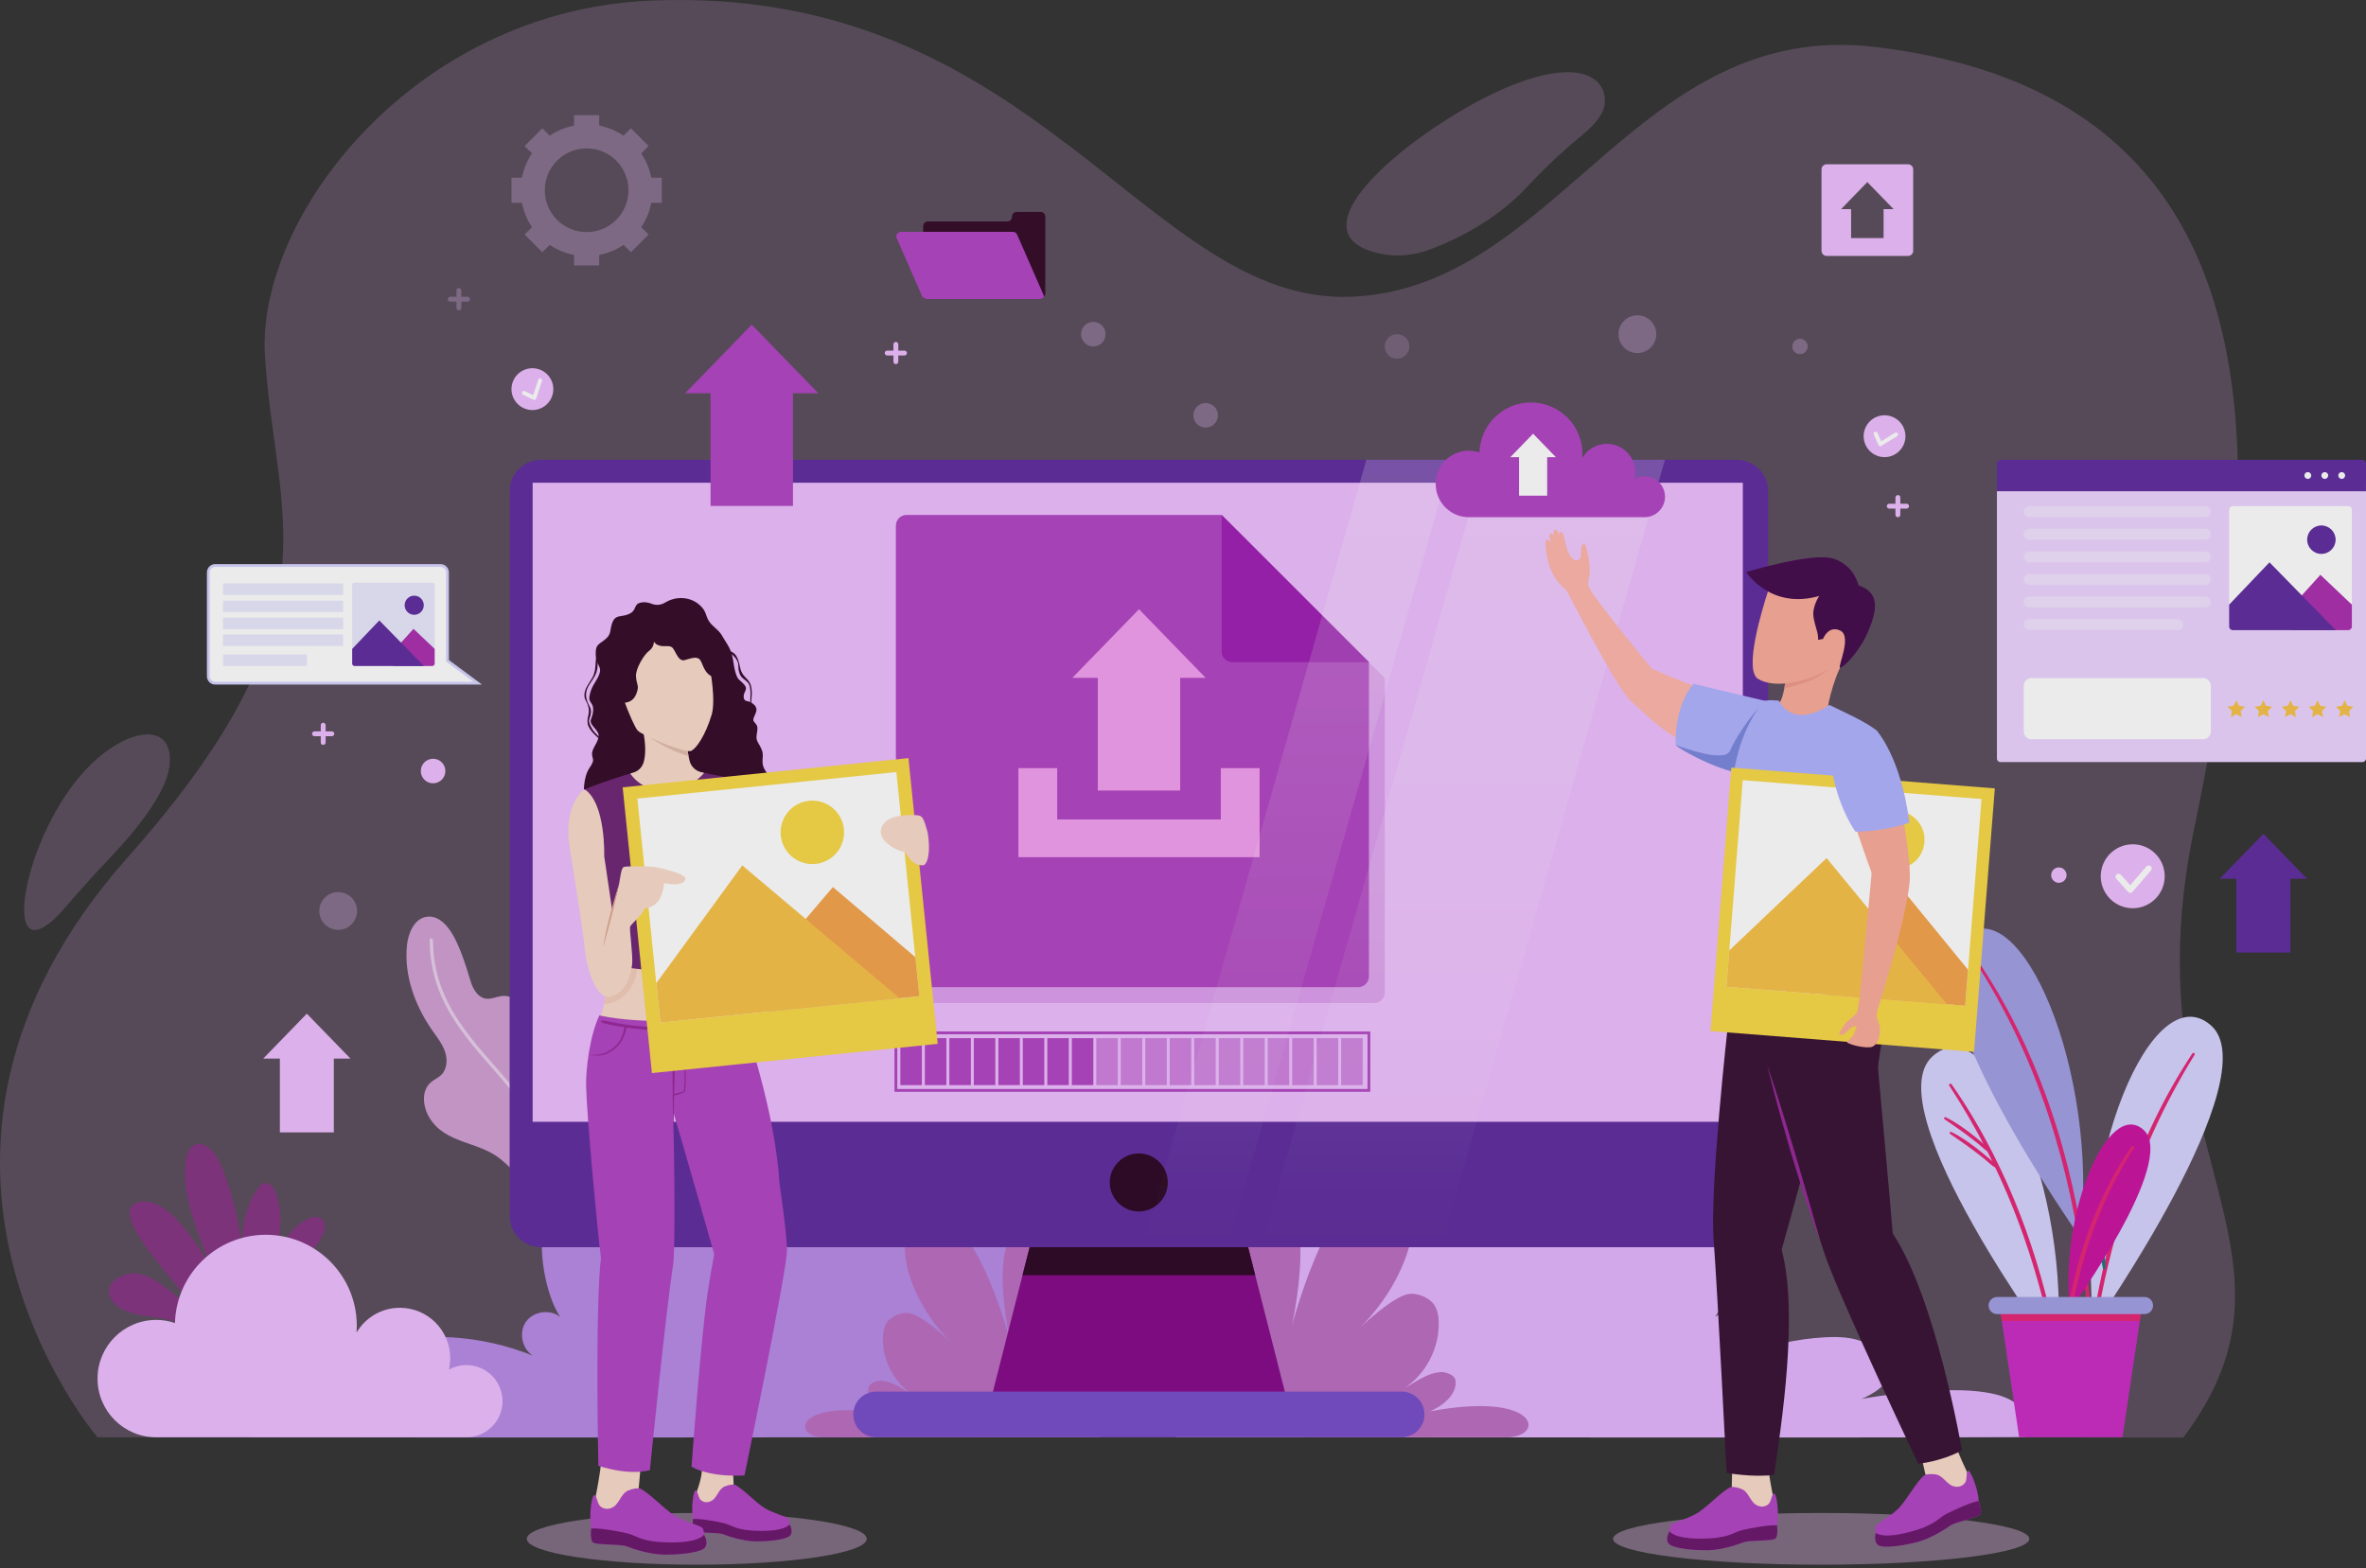 <svg width="445" height="295" viewBox="0 0 445 295" fill="none" xmlns="http://www.w3.org/2000/svg">
<rect x="0" y="0" width="445" height="295" fill="#333333" stroke="none"/>
<g opacity="0.9">
<g clip-path="url(#clip0_114_2257)">
<path opacity="0.2" d="M18.339 270.352C18.339 270.352 -26.477 218.122 24.009 161.288C64.702 115.476 51.709 97.76 49.831 66.861C48.242 40.714 77.899 2.048 122.277 0.12C195.013 -3.043 215.659 57.469 254.276 55.817C292.893 54.165 307.799 3.509 352.657 8.833C435.893 18.719 424.673 97.604 412.542 156.571C400.411 215.538 436.86 235.669 410.628 270.402" fill="#F5B5FF"/>
<path opacity="0.2" d="M259.522 47.704C262.707 48.403 266.019 48.036 269.069 46.885C273.588 45.183 281.115 41.639 287.046 35.326C296.141 25.638 298.704 25.377 301.077 21.621C303.442 17.864 301.07 9.363 284.264 16.085C268.681 22.313 240.705 43.588 259.522 47.704Z" fill="#F9B5FF"/>
<path opacity="0.2" d="M12.351 170.594C15.062 167.431 17.873 164.338 20.739 161.309C25.23 156.564 31.133 149.467 31.84 144.299C32.998 135.847 24.567 136.454 16.927 143.967C3.991 156.698 -0.825 185.959 12.351 170.594Z" fill="#F9B5FF"/>
<path d="M110.463 239.785C112.666 234.129 113.061 227.901 112.525 221.907C112.094 217.07 111.261 211.915 109.425 207.41C107.794 203.414 104.581 205.137 101.481 203.548C99.497 202.531 98.805 200.025 98.805 197.8C98.805 195.654 99.257 193.458 98.784 191.325C98.431 189.758 97.315 187.95 95.698 187.456C93.686 186.835 91.956 188.84 90.078 187.23C89.202 186.482 88.736 185.366 88.412 184.257C87.649 181.659 86.83 179.131 85.629 176.688C84.542 174.478 82.65 172.07 80.221 172.451C77.891 172.818 76.768 175.53 76.535 177.881C75.977 183.537 78.081 189.207 81.329 193.86C82.219 195.131 83.207 196.367 83.702 197.836C84.203 199.304 84.097 201.098 82.996 202.185C82.403 202.771 81.591 203.089 80.969 203.647C79.246 205.193 79.515 208.046 80.659 210.051C83.603 215.227 89.922 214.57 94.187 218.065C99.024 222.027 104.758 229.709 103.826 236.396" fill="#D09ED4"/>
<path opacity="0.5" d="M105.443 230.542C105.514 222.359 102.873 214.005 98.05 207.156C95.049 202.891 91.265 199.241 88.094 195.096C84.931 190.951 81.125 185.239 81.125 176.829" stroke="white" stroke-width="0.629" stroke-miterlimit="10" stroke-linecap="round" stroke-linejoin="round"/>
<path d="M206.846 270.345C159.431 270.324 91.737 270.494 47.612 270.324C46.13 270.317 41.392 268.764 49.441 263.574C56.262 259.175 77.82 263.129 77.82 263.129C77.82 263.129 72.799 261.117 72.827 258.518C72.849 255.92 74.819 253.639 77.184 252.566C79.549 251.485 82.24 251.408 84.831 251.556C90.106 251.86 95.331 253.025 100.231 255.002C98.155 253.724 97.52 250.589 98.939 248.604C100.358 246.62 103.529 246.204 105.414 247.75C102.102 243.266 96.983 223.397 112.715 214.634C132.437 203.654 147.413 212.692 150.605 219.294C152.229 212.812 159.664 207.898 164.564 206.683C175.742 203.908 183.022 204.727 193.458 209.606C197.151 211.329 202.094 217.218 204.544 220.466C208.385 225.557 208.985 232.336 209.197 238.712C209.359 243.499 209.381 248.287 209.261 253.074" fill="#B789E5"/>
<path d="M221.122 270.345C268.537 270.324 336.231 270.494 380.355 270.324C381.838 270.317 386.576 268.764 378.527 263.574C371.706 259.175 350.148 263.129 350.148 263.129C350.148 263.129 355.169 261.117 355.141 258.518C355.119 255.92 353.149 253.639 350.784 252.566C348.418 251.485 345.728 251.408 343.137 251.556C337.862 251.86 332.637 253.025 327.737 255.002C329.813 253.724 330.448 250.589 329.029 248.604C327.61 246.62 324.439 246.204 322.554 247.75C325.866 243.266 330.985 223.397 315.253 214.634C295.531 203.654 280.555 212.692 277.363 219.294C275.739 212.812 268.304 207.898 263.404 206.683C252.226 203.908 244.946 204.727 234.51 209.606C230.817 211.329 225.874 217.218 223.424 220.466C219.583 225.557 218.983 232.336 218.771 238.712C218.609 243.499 218.587 248.287 218.707 253.074" fill="#E3B5FF"/>
<path d="M187.846 270.353C187.846 270.353 161.43 270.353 155.019 270.353C148.615 270.353 149.652 262.755 167.475 266.137C163.104 264.139 163.075 261.463 163.45 260.75C163.789 260.093 165.038 259.669 165.773 259.733C168.039 259.93 169.762 261.314 171.746 262.423C168.152 260.086 165.921 255.8 166.069 251.514C166.112 250.335 166.366 249.071 167.227 248.273C168.202 247.376 169.791 246.776 171.09 247.037C173.498 247.517 177.911 251.528 179.676 253.237C170.701 244.975 167.277 231.969 173.024 228.996C182.698 223.997 190.013 252.312 190.013 252.312C190.013 252.312 185.198 231.037 193.276 230.917C201.346 230.79 194.787 255.63 194.787 255.63" fill="#BA6DC1"/>
<path d="M245.449 270.352C245.449 270.352 275.952 270.352 283.345 270.352C290.738 270.352 289.538 261.583 268.969 265.487C274.018 263.178 274.046 260.093 273.615 259.267C273.22 258.511 271.779 258.024 270.932 258.095C268.312 258.32 266.328 259.923 264.033 261.201C268.178 258.504 270.763 253.554 270.593 248.605C270.544 247.242 270.254 245.787 269.252 244.862C268.129 243.824 266.293 243.132 264.796 243.436C262.021 243.987 256.916 248.619 254.882 250.589C265.248 241.056 269.195 226.03 262.558 222.599C251.387 216.83 242.949 249.515 242.949 249.515C242.949 249.515 248.506 224.95 239.186 224.809C229.865 224.668 237.442 253.342 237.442 253.342" fill="#BA6DC1"/>
<path d="M386.873 254.768C386.873 254.768 352.698 208.603 363.423 198.746C374.142 188.882 389.818 223.615 386.873 254.768Z" fill="#D6D4FF"/>
<path d="M366.622 204.211C371.417 211.555 375.484 219.35 378.718 227.506C381.627 234.842 383.893 242.44 385.581 250.15C386.012 252.113 386.386 254.076 386.76 256.053C387.12 257.932 387.396 259.831 387.784 261.709C387.833 261.942 388.229 261.893 388.208 261.653C387.939 258.186 387.262 254.719 386.57 251.315C385.807 247.573 384.903 243.852 383.858 240.173C381.584 232.18 378.598 224.371 374.827 216.964C372.532 212.459 369.969 208.109 367.067 203.971C366.869 203.703 366.446 203.943 366.622 204.211Z" fill="#E62375"/>
<path d="M365.739 210.531C367.18 211.541 368.642 212.522 370.047 213.581C370.788 214.139 371.515 214.704 372.236 215.29C372.885 215.82 373.535 216.505 374.29 216.886C374.446 216.964 374.65 216.801 374.545 216.632C374.093 215.926 373.323 215.375 372.688 214.838C371.974 214.238 371.254 213.652 370.513 213.087C369.072 212 367.582 210.941 365.951 210.164C365.704 210.044 365.513 210.376 365.739 210.531Z" fill="#E62375"/>
<path d="M366.798 213.299C368.238 214.309 369.7 215.29 371.105 216.349C371.847 216.907 372.574 217.472 373.294 218.058C373.944 218.588 374.593 219.273 375.349 219.654C375.504 219.732 375.709 219.569 375.603 219.4C375.151 218.694 374.382 218.143 373.746 217.606C373.033 217.006 372.313 216.42 371.571 215.855C370.131 214.768 368.641 213.709 367.01 212.932C366.763 212.812 366.572 213.144 366.798 213.299Z" fill="#E62375"/>
<path d="M393.85 249.48C393.85 249.48 426.796 202.432 415.816 192.857C404.837 183.289 390.086 218.418 393.85 249.48Z" fill="#D6D4FF"/>
<path d="M412.329 198.167C407.118 206.04 403.029 214.641 399.901 223.538C397.105 231.481 395.086 239.679 393.723 247.983C393.384 250.038 393.08 252.1 392.84 254.168C392.614 256.153 392.374 258.144 392.311 260.135C392.304 260.375 392.699 260.439 392.734 260.191C393.278 256.612 393.645 253.01 394.217 249.438C394.846 245.519 395.615 241.621 396.547 237.766C398.616 229.158 401.441 220.727 405.112 212.671C407.351 207.763 409.921 203.004 412.759 198.415C412.922 198.146 412.505 197.899 412.329 198.167Z" fill="#E62375"/>
<path d="M394.805 226.948C394.713 229.031 394.84 231.135 394.974 233.211C395.038 234.157 395.122 235.097 395.207 236.043C395.285 236.883 395.278 237.865 395.574 238.669C395.631 238.818 395.899 238.867 395.927 238.669C396.061 237.85 395.899 236.947 395.843 236.12C395.772 235.153 395.716 234.186 395.652 233.218C395.511 231.128 395.447 229.031 395.228 226.955C395.207 226.68 394.819 226.673 394.805 226.948Z" fill="#0E7C74"/>
<path d="M391.27 232.802C391.27 232.802 358.112 185.902 369.049 176.285C379.98 166.654 394.892 201.719 391.27 232.802Z" fill="#A29EE5"/>
<path d="M372.127 181.821C375.34 186.94 378.2 192.279 380.643 197.807C382.952 203.025 384.915 208.399 386.546 213.871C388.036 218.877 389.257 223.961 390.225 229.095C391.086 233.67 391.75 238.274 392.216 242.906C392.604 246.783 392.865 250.666 393.07 254.55C393.091 254.98 393.127 255.404 393.155 255.828C393.176 256.103 393.579 256.11 393.586 255.828C393.677 252.022 393.409 248.181 393.077 244.389C392.675 239.806 392.082 235.245 391.298 230.712C390.408 225.578 389.264 220.494 387.845 215.488C386.306 210.079 384.449 204.755 382.224 199.587C379.838 194.037 377.077 188.628 373.829 183.53C373.412 182.873 372.982 182.217 372.551 181.56C372.381 181.306 371.958 181.546 372.127 181.821Z" fill="#E62375"/>
<path d="M389.282 246.479C389.282 246.479 409.688 218.432 403.164 212.536C396.639 206.633 387.354 227.682 389.282 246.479Z" fill="#CA12A1"/>
<path d="M400.92 215.65C396.846 221.504 393.838 228.07 391.698 234.856C389.891 240.597 388.719 246.528 388.055 252.509C387.772 255.093 387.497 257.755 387.61 260.36C387.624 260.643 388.005 260.629 388.041 260.36C388.316 258.08 388.422 255.778 388.669 253.497C388.959 250.757 389.368 248.032 389.884 245.327C391.112 238.944 392.976 232.674 395.575 226.715C397.206 222.965 399.162 219.35 401.351 215.897C401.52 215.629 401.096 215.396 400.92 215.65Z" fill="#E62375"/>
<path d="M402.957 245.13L402.802 246.196L402.463 248.477L399.201 270.352H379.762L376.499 248.477L376.16 246.196L375.998 245.13H402.957Z" fill="#CA2AC3"/>
<path d="M402.801 246.196L402.462 248.477H376.499L376.16 246.196H402.801Z" fill="#E62375"/>
<path d="M403.338 247.185H375.624C374.734 247.185 374.014 246.464 374.014 245.575C374.014 244.685 374.734 243.965 375.624 243.965H403.338C404.228 243.965 404.948 244.685 404.948 245.575C404.948 246.464 404.228 247.185 403.338 247.185Z" fill="#A29EE5"/>
<path d="M242.158 263.757H186.242L192.315 239.877L193.692 234.461L196.368 223.976H232.033L234.709 234.461L236.086 239.877L242.158 263.757Z" fill="#850888"/>
<path d="M236.086 239.877H192.314L193.691 234.461H234.709L236.086 239.877Z" fill="#2C0624"/>
<path d="M332.56 92.365V228.728C332.56 231.969 329.927 234.602 326.686 234.602H101.728C98.473 234.602 95.853 231.969 95.853 228.728V92.365C95.853 89.124 98.48 86.49 101.728 86.49H326.686C329.927 86.49 332.56 89.124 332.56 92.365Z" fill="#5F2C9F"/>
<path d="M263.617 270.352H164.783C162.411 270.352 160.49 268.432 160.49 266.059C160.49 263.687 162.411 261.766 164.783 261.766H263.617C265.989 261.766 267.91 263.687 267.91 266.059C267.91 268.432 265.989 270.352 263.617 270.352Z" fill="#774CC9"/>
<path d="M327.794 90.805H100.182V211.012H327.794V90.805Z" fill="#EEBEFF"/>
<path d="M214.189 227.88C211.188 227.88 208.73 225.423 208.73 222.422C208.73 219.421 211.188 216.964 214.189 216.964C217.19 216.964 219.647 219.421 219.647 222.422C219.64 225.423 217.19 227.88 214.189 227.88Z" fill="#2C0624"/>
<path opacity="0.5" d="M247.081 195.279H243.035V204.113H247.081V195.279Z" fill="#B144C3"/>
<path opacity="0.5" d="M251.692 195.279H247.646V204.113H251.692V195.279Z" fill="#B144C3"/>
<path opacity="0.5" d="M256.296 195.279H252.25V204.113H256.296V195.279Z" fill="#B144C3"/>
<path d="M173.386 195.279H169.34V204.113H173.386V195.279Z" fill="#B144C3"/>
<path d="M177.995 195.279H173.949V204.113H177.995V195.279Z" fill="#B144C3"/>
<path d="M182.601 195.279H178.555V204.113H182.601V195.279Z" fill="#B144C3"/>
<path d="M187.204 195.279H183.158V204.113H187.204V195.279Z" fill="#B144C3"/>
<path d="M191.815 195.279H187.77V204.113H191.815V195.279Z" fill="#B144C3"/>
<path d="M196.417 195.279H192.371V204.113H196.417V195.279Z" fill="#B144C3"/>
<path d="M201.024 195.279H196.979V204.113H201.024V195.279Z" fill="#B144C3"/>
<path d="M205.634 195.279H201.588V204.113H205.634V195.279Z" fill="#B144C3"/>
<path opacity="0.5" d="M210.235 195.279H206.189V204.113H210.235V195.279Z" fill="#B144C3"/>
<path opacity="0.5" d="M214.843 195.279H210.797V204.113H214.843V195.279Z" fill="#B144C3"/>
<path opacity="0.5" d="M219.452 195.279H215.406V204.113H219.452V195.279Z" fill="#B144C3"/>
<path opacity="0.5" d="M224.056 195.279H220.01V204.113H224.056V195.279Z" fill="#B144C3"/>
<path opacity="0.5" d="M228.659 195.279H224.613V204.113H228.659V195.279Z" fill="#B144C3"/>
<path opacity="0.5" d="M233.271 195.279H229.225V204.113H233.271V195.279Z" fill="#B144C3"/>
<path opacity="0.5" d="M237.874 195.279H233.828V204.113H237.874V195.279Z" fill="#B144C3"/>
<path opacity="0.5" d="M242.478 195.279H238.432V204.113H242.478V195.279Z" fill="#B144C3"/>
<path d="M257.467 194.284H168.498V205.108H257.467V194.284Z" stroke="#B144C3" stroke-width="0.53" stroke-miterlimit="10"/>
<path opacity="0.25" d="M173.499 99.85C172.39 99.85 171.486 100.753 171.486 101.862V186.665C171.486 187.774 172.39 188.677 173.499 188.677H258.443C259.551 188.677 260.455 187.774 260.455 186.665V127.543L232.762 99.85H173.499Z" fill="#B144C3"/>
<path d="M170.51 96.863C169.402 96.863 168.498 97.767 168.498 98.875V183.678C168.498 184.787 169.402 185.691 170.51 185.691H255.455C256.563 185.691 257.467 184.787 257.467 183.678V124.556L229.774 96.863H170.51Z" fill="#B144C3"/>
<path d="M231.784 124.556H257.465L229.771 96.863V122.544C229.771 123.659 230.668 124.556 231.784 124.556Z" fill="#9D1EB2"/>
<path d="M214.226 114.6L201.686 127.508H206.473V148.705H221.972V127.508H226.759L214.226 114.6Z" fill="#F49FF1"/>
<path d="M236.905 144.489V161.238H191.545V144.489H198.839V154.142H229.611V144.489H236.905Z" fill="#F49FF1"/>
<path opacity="0.2" d="M230.933 234.496H214.939L256.988 86.49H272.974L230.933 234.496Z" fill="url(#paint0_linear_114_2257)"/>
<path opacity="0.2" d="M271.094 234.496H237.18L279.221 86.49H313.142L271.094 234.496Z" fill="url(#paint1_linear_114_2257)"/>
<path d="M44.471 244.827C46.702 237.144 45.042 228.869 42.409 221.314C41.773 219.499 41.053 217.649 39.697 216.286C39.005 215.587 38.045 215.015 37.078 215.213C35.665 215.502 35.072 217.183 34.91 218.616C33.907 227.669 39.867 235.965 41.378 244.947" fill="#A31E9E" fill-opacity="0.57"/>
<path d="M50.819 240.971C51.257 238.691 51.864 236.424 52.944 234.369C54.024 232.315 55.613 230.479 57.668 229.398C58.579 228.918 59.793 228.629 60.563 229.314C61.41 230.062 61.135 231.453 60.633 232.463C57.894 238.02 50.896 240.512 48.234 246.112" fill="#A31E9E" fill-opacity="0.57"/>
<path d="M47.592 245.505C49.329 242.264 51.003 238.952 51.963 235.401C52.923 231.849 53.128 228.008 51.928 224.527C51.56 223.453 50.635 222.225 49.562 222.599C49.167 222.733 48.877 223.072 48.623 223.404C46.625 226.031 45.855 229.392 45.495 232.675C45.135 235.958 45.121 239.291 44.401 242.518C44.295 242.998 44.16 243.5 43.822 243.853C43.483 244.213 42.882 244.368 42.494 244.064C42.275 243.895 42.169 243.62 42.084 243.358C41.626 241.925 34.501 227.132 28.047 226.094C27.525 226.009 26.988 225.953 26.465 226.038C18.374 227.379 36.605 244.29 36.739 246.811C30.144 241.155 28.746 240.117 25.745 239.574C23.429 239.157 19.397 241.205 20.725 244.036C21.643 245.992 23.931 246.868 26.049 247.291C28.365 247.75 30.744 247.899 33.011 248.548C35.278 249.198 37.516 250.433 38.674 252.495" fill="#A31E9E" fill-opacity="0.57"/>
<path d="M29.38 248.28C30.616 248.28 31.795 248.491 32.904 248.866C33.172 239.651 40.72 232.265 49.998 232.265C59.446 232.265 67.107 239.926 67.107 249.374C67.107 249.805 67.086 250.235 67.058 250.659C68.71 247.877 71.732 245.999 75.206 245.999C80.438 245.999 84.682 250.243 84.682 255.475C84.682 256.216 84.59 256.936 84.428 257.628C85.402 257.085 86.532 256.774 87.725 256.774C91.475 256.774 94.518 259.817 94.518 263.567C94.518 267.316 91.475 270.359 87.725 270.359C83.976 270.359 34.16 270.359 29.38 270.359C23.287 270.359 18.344 265.417 18.344 259.323C18.344 253.229 23.279 248.28 29.38 248.28Z" fill="#EEBEFF"/>
<path opacity="0.5" d="M131.047 294.325C148.701 294.325 163.013 292.147 163.013 289.46C163.013 286.773 148.701 284.595 131.047 284.595C113.393 284.595 99.082 286.773 99.082 289.46C99.082 292.147 113.393 294.325 131.047 294.325Z" fill="#CAA5CE"/>
<path d="M132.02 276.531C131.971 278.162 131.053 280.57 131.053 280.57L131.66 283.917L133.574 284.447L137.98 279.271C137.98 279.271 137.902 276.672 137.817 276.743L132.02 276.531Z" fill="#F9DACA"/>
<path d="M148.612 288.839C148.549 288.909 148.464 288.973 148.358 289.043C147.299 289.679 144.242 289.975 142.067 289.933C139.666 289.891 137.075 289.001 136.03 288.598C134.985 288.189 131.009 288.443 130.564 287.921C130.12 287.398 130.338 285.732 130.338 285.732C129.943 283.698 130.409 280.535 130.769 280.372C131.136 280.217 131.334 281.537 131.638 281.961C131.927 282.399 132.845 282.914 133.897 282.265C134.942 281.622 135.147 280.026 136.39 279.574C137.625 279.116 138.19 279.285 138.19 279.285C139.652 279.942 142.123 282.632 143.747 283.627C145.371 284.623 147.673 285.216 148.125 285.534C148.577 285.859 148.506 286.734 148.506 286.734C148.506 286.734 149.297 288.055 148.612 288.839Z" fill="#B144C3"/>
<path d="M148.611 288.838C148.547 288.909 148.463 288.973 148.357 289.043C147.298 289.679 144.24 289.975 142.065 289.933C139.665 289.89 137.073 289.001 136.028 288.598C134.983 288.189 131.008 288.443 130.563 287.92C130.118 287.398 130.337 285.731 130.337 285.731C131.566 285.611 134.595 286.148 136.177 286.522C137.765 286.904 138.408 287.949 143.118 287.97C147.834 287.998 148.498 286.727 148.498 286.727C148.498 286.727 149.296 288.055 148.611 288.838Z" fill="#6A156C"/>
<path d="M113.055 274.83C112.999 276.736 112.031 281.481 112.031 281.481L112.737 285.386L114.976 286L120.123 279.956C120.123 279.956 120.519 276.016 120.42 276.094L113.055 274.83Z" fill="#F9DACA"/>
<path d="M132.551 291.141C132.473 291.225 132.374 291.296 132.247 291.381C131.011 292.122 127.446 292.468 124.897 292.426C122.093 292.376 119.064 291.338 117.85 290.865C116.635 290.392 111.982 290.682 111.466 290.074C110.951 289.467 111.198 287.518 111.198 287.518C110.739 285.139 111.283 281.446 111.699 281.262C112.123 281.079 112.356 282.625 112.716 283.112C113.055 283.621 114.128 284.221 115.35 283.472C116.565 282.724 116.812 280.86 118.259 280.33C119.7 279.793 120.363 279.991 120.363 279.991C122.072 280.761 124.96 283.903 126.852 285.061C128.745 286.219 131.442 286.911 131.965 287.285C132.487 287.659 132.409 288.683 132.409 288.683C132.409 288.683 133.349 290.223 132.551 291.141Z" fill="#B144C3"/>
<path d="M132.55 291.141C132.473 291.225 132.374 291.296 132.247 291.381C131.011 292.122 127.445 292.468 124.896 292.426C122.093 292.376 119.064 291.338 117.849 290.865C116.635 290.392 111.982 290.682 111.466 290.074C110.951 289.467 111.198 287.518 111.198 287.518C112.631 287.377 116.169 288.006 118.019 288.443C119.869 288.888 120.624 290.11 126.125 290.138C131.632 290.173 132.409 288.683 132.409 288.683C132.409 288.683 133.348 290.223 132.55 291.141Z" fill="#6A156C"/>
<path d="M143.507 150.866C143.507 150.866 146.678 148.769 144.107 145.196C142.787 143.36 143.867 142.541 143.281 141.065C142.695 139.582 142.074 139.512 142.349 138.001C142.625 136.483 142.349 136.419 141.798 135.727C141.248 135.035 142.949 133.792 141.954 132.691C140.958 131.589 140.16 132.147 139.941 131.455C139.546 130.191 140.909 129.803 139.941 128.737C138.974 127.67 138.805 128.045 138.324 126.463C137.844 124.881 138.007 123.067 136.813 121.224C135.444 119.105 135.91 119.352 134.158 117.771C132.4 116.189 133.283 115.328 131.595 113.81C129.632 112.044 126.921 112.306 125.41 113.167C125.247 113.259 125.092 113.344 124.958 113.421C124.238 113.824 123.369 113.887 122.6 113.584C122.049 113.365 121.321 113.188 120.587 113.337C119.034 113.647 119.895 114.749 118.349 115.469C116.463 116.352 115.341 115.088 114.797 118.696C114.719 119.197 114.472 119.67 114.105 120.016C112.82 121.245 111.98 120.998 112.043 123.074C112.114 125.178 113.251 125.312 112.735 126.76C112.22 128.207 111.394 128.744 110.942 130.572C110.497 132.408 111.662 131.921 111.563 133.644C111.457 135.367 110.568 135.402 111.528 136.574C112.495 137.746 112.799 138.057 112.46 139.088C112.114 140.119 111.288 140.945 111.358 141.948C111.429 142.943 111.98 142.809 110.843 144.497C109.706 146.184 109.537 149.524 110.186 151.974" fill="#340928"/>
<path d="M112.23 193.246C112.23 193.246 142.063 199.446 139.79 192.42C137.516 185.394 138.321 180.007 138.321 180.007L114.441 179.195C114.469 179.569 114.483 179.936 114.497 180.31C114.603 183.664 114.137 186.672 113.593 188.939C112.958 191.601 112.23 193.246 112.23 193.246Z" fill="#F9DACA"/>
<path d="M113.592 188.939C119.947 188.099 119.947 181.384 119.947 181.384L117.468 181.003L114.496 180.311C114.602 183.665 114.128 186.673 113.592 188.939Z" fill="#F4CCBA"/>
<path d="M120.173 145.027C120.173 145.027 115.131 146.404 109.941 148.472C109.941 148.472 113.246 158.012 111.085 164.374C111.085 164.374 114.517 176.71 113.881 181.038C113.881 181.038 122.969 184.413 138.814 181.101C138.814 181.101 139.195 166.881 141.201 163.449C141.201 163.449 138.433 153.909 141.201 147.138L129.522 144.787" fill="#6E2575"/>
<path d="M110.237 204.459C110.406 210.39 112.341 231.291 113.026 236.622C111.91 246.423 112.539 275.719 112.539 275.719C118.795 277.71 122.233 276.531 122.233 276.531C122.233 276.531 125.227 246.522 126.632 237.766C127.148 232.265 126.625 209.19 126.625 209.19C128.257 214.514 134.322 235.895 134.322 235.895C134.322 235.895 133.489 240.534 133.072 243.33C131.822 251.768 130.064 275.888 130.064 275.888C133.912 278.049 140.027 277.527 140.027 277.527C140.027 277.527 148.013 238.98 148.013 235.203C148.013 232.004 146.615 222.684 146.615 222.662C145.831 209.324 140.366 193.62 139.653 191.297C134.364 191.841 121.337 192.886 112.729 191.008C110.922 194.814 110.138 201.211 110.237 204.459Z" fill="#B144C3"/>
<path d="M139.405 192.117C139.052 192.173 138.699 192.138 138.346 192.187C138.007 192.23 137.675 192.293 137.336 192.343C136.623 192.449 135.902 192.554 135.189 192.646C133.982 192.802 132.774 192.936 131.567 193.042C129.463 193.218 127.352 193.296 125.24 193.282C122.254 193.261 119.26 193.028 116.315 192.512C115.743 192.413 115.164 192.3 114.599 192.173C114.119 192.074 113.653 191.926 113.166 191.968C113.018 191.982 112.947 192.173 113.088 192.258C113.477 192.498 113.9 192.576 114.338 192.667C114.832 192.773 115.334 192.879 115.828 192.971C117.099 193.211 118.377 193.388 119.662 193.522C123.397 193.91 127.182 193.818 130.924 193.465C132.231 193.338 133.537 193.19 134.836 193.013C135.585 192.907 136.333 192.795 137.082 192.667C137.47 192.604 137.858 192.533 138.247 192.463C138.649 192.385 139.016 192.223 139.412 192.138C139.419 192.131 139.412 192.117 139.405 192.117Z" fill="#99269B"/>
<path d="M128.594 194.327C128.573 196.191 128.714 198.055 128.749 199.919C128.785 201.713 128.778 203.513 128.643 205.3C128.629 205.448 128.855 205.441 128.869 205.3C129.011 203.506 128.996 201.713 128.954 199.919C128.912 198.055 128.883 196.177 128.693 194.327C128.686 194.263 128.594 194.256 128.594 194.327Z" fill="#99269B"/>
<path d="M128.737 205.229C128.377 205.377 127.996 205.476 127.615 205.575C127.269 205.667 126.908 205.737 126.591 205.9C126.506 205.942 126.548 206.069 126.64 206.069C127.007 206.062 127.367 205.956 127.713 205.85C128.095 205.73 128.455 205.575 128.794 205.363C128.857 205.321 128.815 205.201 128.737 205.229Z" fill="#99269B"/>
<path d="M127.188 193.536C127.188 193.536 127.025 198.549 126.856 203.57C126.785 206.076 126.729 208.59 126.708 210.468C126.686 212.354 126.708 213.604 126.708 213.604C126.708 213.604 126.637 212.347 126.595 210.468C126.545 208.583 126.517 206.076 126.496 203.563C126.482 198.542 126.475 193.522 126.475 193.522L127.188 193.536Z" fill="#99269B"/>
<path d="M141.367 198.274C140.534 198.238 139.651 198.217 138.86 197.942C138.083 197.673 137.349 197.158 136.749 196.6C136.219 196.113 135.831 195.541 135.534 194.884C135.372 194.517 135.252 194.136 135.153 193.748C135.075 193.444 135.083 193.013 134.878 192.766C134.821 192.703 134.701 192.717 134.666 192.794C134.518 193.098 134.687 193.55 134.779 193.853C134.899 194.249 135.047 194.637 135.217 195.011C135.541 195.746 135.986 196.374 136.601 196.904C137.222 197.448 137.949 197.921 138.74 198.168C139.602 198.436 140.491 198.422 141.374 198.302C141.388 198.295 141.381 198.274 141.367 198.274Z" fill="#99269B"/>
<path d="M111.074 198.486C111.935 198.606 112.811 198.62 113.651 198.373C114.463 198.133 115.212 197.645 115.847 197.095C116.44 196.572 116.885 195.965 117.21 195.245C117.379 194.87 117.535 194.482 117.655 194.094C117.754 193.776 117.937 193.303 117.782 192.985C117.747 192.914 117.619 192.893 117.57 192.957C117.365 193.204 117.372 193.635 117.295 193.938C117.203 194.305 117.09 194.68 116.935 195.026C116.638 195.704 116.25 196.29 115.699 196.791C115.113 197.335 114.4 197.836 113.637 198.111C112.825 198.401 111.928 198.422 111.074 198.464C111.06 198.457 111.053 198.486 111.074 198.486Z" fill="#99269B"/>
<path d="M141.192 147.138C141.192 147.138 144.087 147.667 144.85 155.371C145.393 160.886 142.823 182.083 142.823 182.083C142.823 182.083 139.639 180.042 138.707 176.639C137.775 173.235 138.756 167.495 138.347 165.016C137.93 162.538 137.648 157.821 137.789 155.131C137.93 152.448 138.339 148.769 141.192 147.138Z" fill="#F9DACA"/>
<path d="M118.549 145.507C118.549 145.507 120.674 149.03 125.49 148.755C130.143 148.501 132.431 145.373 132.431 145.373L131.944 145.267C130.821 145.027 129.938 144.158 129.684 143.043C129.621 142.753 129.557 142.478 129.5 142.216C129.112 140.338 128.985 139.208 128.985 139.208L127.114 138.771L120.921 137.309C121.543 140.268 121.394 142.16 121.07 143.332C120.808 144.299 120.06 145.062 119.093 145.337L118.549 145.507Z" fill="#F9DACA"/>
<path d="M122.277 138.742C122.277 138.742 125.723 141.199 129.508 142.216C129.119 140.338 128.992 139.208 128.992 139.208L127.121 138.77L125.568 138.608L122.277 138.742Z" fill="#E2BDAC"/>
<path d="M132.516 120.701C132.516 120.701 134.994 130.622 133.85 134.442C132.706 138.255 130.99 140.832 129.938 141.263C128.886 141.694 120.83 138.403 119.919 137.4C119.015 136.398 115.103 127.098 115.767 123.137C116.438 119.176 128.604 112.976 132.516 120.701Z" fill="#F9DACA"/>
<path d="M170.861 142.601L117.111 148.101L122.612 201.851L176.362 196.351L170.861 142.601Z" fill="#F8D846"/>
<path d="M168.587 145.228L119.873 150.213L124.187 192.366L172.9 187.381L168.587 145.228Z" fill="white"/>
<path d="M144.006 181.694L156.652 166.859L172.158 180.042L172.914 187.378L144.881 190.245L144.006 181.694Z" fill="#F4A34A"/>
<path d="M123.436 184.942L139.612 162.785L169.191 187.76L124.198 192.363L123.436 184.942Z" fill="#F7C148"/>
<path d="M154.646 162.237C157.777 161.211 159.484 157.841 158.458 154.709C157.432 151.578 154.061 149.871 150.93 150.897C147.798 151.924 146.092 155.294 147.118 158.425C148.144 161.557 151.514 163.264 154.646 162.237Z" fill="#F8D846"/>
<path d="M109.948 148.465C109.948 148.465 105.817 151.149 107.159 159.523C108.5 167.89 109.743 175.749 109.948 178.326C110.153 180.911 111.805 188.042 114.7 187.52C117.595 186.997 118.675 183.389 118.887 181.476C119.092 179.562 118.322 174.81 118.527 174.295C118.732 173.779 120.815 172.07 121.076 171.195C121.337 170.319 124.26 171.541 124.931 166.111C124.931 166.111 127.869 166.852 128.801 165.666C129.733 164.48 125.193 163.59 124.049 163.265C122.601 162.849 117.962 162.926 117.39 163.053C116.825 163.181 116.719 164.783 116.437 166.28C116.154 167.777 115.138 171.174 115.138 171.174L113.641 161.062C113.634 161.076 113.98 151.12 109.948 148.465Z" fill="#F9DACA"/>
<path d="M173.666 162.75C173.122 162.835 172.501 162.595 172.367 162.531C172.352 162.524 172.338 162.524 172.338 162.524C171.279 162.1 170.171 160.271 170.171 160.271C170.171 160.271 168.532 160.088 166.824 158.612C165.058 157.094 165.44 155.202 167.064 154.185C168.688 153.168 172.155 153.323 172.155 153.323C173.553 153.366 173.666 153.768 174.471 156.543C174.471 156.55 174.471 156.55 174.471 156.557C175.163 160.893 174.266 162.651 173.666 162.75Z" fill="#F9DACA"/>
<path d="M116.436 166.294C116.436 166.294 116.295 167.05 116.04 168.166C115.906 168.723 115.772 169.38 115.596 170.072C115.426 170.764 115.243 171.505 115.059 172.247C114.861 172.988 114.671 173.723 114.487 174.415C114.296 175.107 114.127 175.749 113.972 176.3C113.823 176.851 113.696 177.31 113.611 177.634C113.527 177.959 113.484 178.143 113.484 178.143C113.484 178.143 113.555 177.38 113.781 176.25C113.901 175.693 114.021 175.029 114.19 174.337C114.36 173.638 114.536 172.896 114.72 172.155C114.918 171.421 115.123 170.679 115.306 169.987C115.497 169.295 115.694 168.66 115.857 168.109C116.182 167.015 116.436 166.294 116.436 166.294Z" fill="#DDA692"/>
<path d="M121.668 117.524C121.668 117.524 122.431 120.736 123.666 121.308C124.909 121.873 125.926 121.153 126.554 121.93C127.183 122.706 127.592 124.514 128.835 124.154C130.078 123.794 131.158 123.37 131.73 124.203C132.295 125.037 132.507 127.36 135.091 127.515C137.146 127.635 134.053 122.403 134.053 122.403C134.053 122.403 132.245 119.522 131.984 119.31C131.723 119.098 130.035 117.079 129.936 117.022C129.838 116.973 127.585 116.415 127.183 116.465C126.773 116.514 124.083 116.465 124.083 116.465L121.668 117.524Z" fill="#340928"/>
<path d="M122.757 119.077C122.757 119.077 123.668 121.309 122.037 122.46C121.196 123.053 119.523 125.736 119.615 127.219C119.713 128.702 120.123 128.906 119.918 129.732C119.713 130.559 119.212 132.684 116.197 132.098C115.689 131.999 116.162 129.048 116.162 128.836C116.162 128.631 115.336 125.757 115.371 125.206C115.406 124.656 115.06 121.04 115.985 120.313C116.917 119.593 119.262 118.83 119.396 118.625C119.537 118.421 121.669 117.524 121.669 117.524" fill="#340928"/>
<path d="M112.52 122.304C111.686 123.978 112.4 125.722 111.397 127.494C110.783 128.574 109.822 129.634 109.921 130.968C109.971 131.611 110.331 131.957 110.535 132.536C111.136 134.244 110.324 134.71 110.528 136.066C110.733 137.436 112.378 138.629 113.303 139.54C113.388 139.625 113.508 139.498 113.43 139.413C112.809 138.658 111.842 137.916 111.355 137.076C110.288 135.254 111.009 135.445 111.136 134.061C111.227 133.101 110.776 132.818 110.465 131.964C109.54 129.408 111.489 128.461 112.167 126.484C112.633 125.136 112.251 123.688 112.52 122.304Z" fill="#340928"/>
<path d="M136.413 122.438C137.394 122.77 138.305 123.476 138.736 124.479C138.955 124.987 138.814 125.595 138.948 126.131C139.054 126.534 139.11 126.858 139.357 127.204C139.823 127.861 140.678 128.08 140.96 128.913C141.334 130.001 141.038 131.596 141.123 132.754C141.13 132.825 141.229 132.825 141.236 132.754C141.313 131.575 141.582 130.008 141.2 128.85C140.734 127.437 139.597 127.452 139.195 125.552C138.849 123.921 138.496 122.354 136.427 122.403C136.392 122.403 136.392 122.431 136.413 122.438Z" fill="#340928"/>
<path opacity="0.5" d="M342.529 294.325C364.149 294.325 381.675 292.147 381.675 289.46C381.675 286.773 364.149 284.595 342.529 284.595C320.909 284.595 303.383 286.773 303.383 289.46C303.383 292.147 320.909 294.325 342.529 294.325Z" fill="#CAA5CE"/>
<path d="M347.449 123.328L335.89 123.751C335.89 123.751 336.045 125.185 335.897 127.183C335.854 127.875 335.763 128.638 335.614 129.428C335.6 129.52 335.297 131.137 334.894 131.857C334.647 132.295 334.019 132.761 332.762 132.683C332.762 132.683 332.889 136.087 338.185 136.701C343.325 137.301 344.949 134.724 344.949 134.724C344.949 134.724 344.886 134.682 344.78 134.597C344.278 134.173 343.953 133.601 343.819 132.98C343.756 132.641 345.168 126.096 347.449 123.328Z" fill="#FBAB99"/>
<path d="M343.726 126.011C341.319 128.249 336.941 129.196 335.613 129.429C335.769 128.638 335.853 127.875 335.896 127.183C339.553 125.976 345.781 124.09 343.726 126.011Z" fill="#EF998B"/>
<path d="M333.37 109.354C332.989 109.968 332.72 110.639 332.494 111.331C331.442 114.565 327.933 126.046 330.652 127.698C333.829 129.626 339.598 128.143 342.528 126.625C348.106 123.737 349.801 122.996 350.535 116.747C351.552 108.069 338.277 101.368 333.37 109.354Z" fill="#FBAB99"/>
<path d="M328.426 107.603C328.426 107.603 332.952 114.755 342.159 112.101C342.159 112.101 340.776 114.148 341.086 116.076C341.404 117.996 342.075 119.183 341.941 120.355L342.873 120.192C342.873 120.192 343.882 117.53 346.128 118.625C348.373 119.719 345.584 125.446 346.078 125.58C346.573 125.721 349.694 122.756 351.409 118.681C353.118 114.607 353.535 111.472 349.545 110.095C349.545 110.095 348.762 106.318 344.807 105.075C340.853 103.825 328.426 107.603 328.426 107.603Z" fill="#440A4D"/>
<path d="M332.452 274.822C332.502 276.636 333.427 281.17 333.427 281.17L332.749 284.898L330.616 285.484L325.709 279.715C325.709 279.715 325.78 275.726 325.871 275.803L332.452 274.822Z" fill="#F9DACA"/>
<path d="M313.869 290.377C313.939 290.455 314.038 290.525 314.158 290.61C315.337 291.316 318.741 291.641 321.17 291.605C323.846 291.556 326.734 290.575 327.892 290.116C329.057 289.664 333.484 289.939 333.978 289.36C334.473 288.781 334.233 286.924 334.233 286.924C334.67 284.657 334.155 281.134 333.752 280.957C333.35 280.781 333.124 282.257 332.785 282.723C332.46 283.21 331.443 283.782 330.271 283.062C329.106 282.348 328.88 280.569 327.496 280.061C326.119 279.552 325.491 279.736 325.491 279.736C323.86 280.47 321.106 283.464 319.299 284.573C317.491 285.681 314.921 286.338 314.419 286.698C313.918 287.058 313.996 288.033 313.996 288.033C313.996 288.033 313.099 289.501 313.869 290.377Z" fill="#B144C3"/>
<path d="M313.869 290.377C313.94 290.455 314.039 290.525 314.159 290.61C315.338 291.316 318.741 291.641 321.17 291.606C323.846 291.556 326.734 290.575 327.892 290.116C329.057 289.664 333.485 289.939 333.979 289.36C334.473 288.781 334.233 286.924 334.233 286.924C332.863 286.79 329.488 287.383 327.723 287.807C325.958 288.23 325.237 289.395 319.991 289.424C314.738 289.459 314.003 288.04 314.003 288.04C314.003 288.04 313.099 289.501 313.869 290.377Z" fill="#6A156C"/>
<path d="M367.502 271.023C367.997 272.775 369.988 276.941 369.988 276.941L370.242 280.718L368.314 281.806L362.15 277.407C362.15 277.407 361.246 273.523 361.359 273.572L367.502 271.023Z" fill="#F9DACA"/>
<path d="M353.259 290.639C353.351 290.695 353.457 290.745 353.591 290.794C354.905 291.197 358.287 290.681 360.631 290.053C363.215 289.354 365.772 287.694 366.788 286.974C367.805 286.254 372.169 285.442 372.508 284.757C372.847 284.072 372.162 282.335 372.162 282.335C372.035 280.026 370.672 276.736 370.248 276.665C369.81 276.594 369.952 278.077 369.74 278.614C369.542 279.165 368.695 279.97 367.381 279.56C366.082 279.151 365.426 277.484 363.957 277.329C362.495 277.173 361.93 277.498 361.93 277.498C360.525 278.607 358.591 282.187 357.108 283.698C355.625 285.209 353.295 286.473 352.892 286.946C352.49 287.412 352.808 288.344 352.808 288.344C352.808 288.344 352.306 289.975 353.259 290.639Z" fill="#B144C3"/>
<path d="M353.261 290.639C353.353 290.696 353.459 290.745 353.593 290.795C354.906 291.197 358.288 290.682 360.633 290.053C363.217 289.354 365.773 287.695 366.79 286.975C367.807 286.254 372.17 285.442 372.509 284.757C372.848 284.072 372.163 282.335 372.163 282.335C370.8 282.54 367.68 283.938 366.063 284.779C364.453 285.619 364.043 286.925 358.952 288.224C353.868 289.531 352.802 288.337 352.802 288.337C352.802 288.337 352.308 289.975 353.261 290.639Z" fill="#6A156C"/>
<path d="M290.684 101.827C290.698 101.346 291.333 101.53 291.524 101.911C291.552 101.961 291.587 102.081 291.637 102.243C291.524 101.459 291.439 100.817 291.439 100.655C291.453 100.196 292.039 100.323 292.258 100.662C292.223 100.344 292.202 100.104 292.202 100.005C292.209 99.419 292.851 99.617 293.049 100.083C293.091 100.188 293.162 100.485 293.254 100.88C293.233 100.669 293.211 100.513 293.218 100.436C293.233 99.956 293.798 100.033 293.981 100.414C294.045 100.542 294.087 100.775 294.214 101.332C294.327 101.805 294.497 102.314 294.602 102.794C294.694 103.232 295.379 105.258 296.424 105.392C298.027 105.597 296.798 102.942 297.858 102.236C298.189 102.017 298.733 104.107 298.86 105.308C298.987 106.508 299.044 107.108 298.987 107.821C298.945 108.535 298.641 109.573 298.726 109.996C298.874 110.681 299.792 112.03 299.792 112.03L295.888 113.266C295.888 113.266 294.765 111.161 294.242 110.688C292.936 109.587 292.068 108.266 291.481 106.628C291.114 105.604 290.931 104.517 290.761 103.451C290.775 103.458 290.684 101.989 290.684 101.827Z" fill="#FFB6AC"/>
<path d="M330.853 133.036C330.853 133.036 320.466 130.162 310.722 125.799C304.628 118.596 298.655 110.568 298.196 109.812C297.158 110.314 294.934 111.557 294.934 111.557C294.934 111.557 303.414 128.256 306.528 131.716C310.087 134.688 315.291 141.192 327.224 143.225C332.286 136.341 330.853 133.036 330.853 133.036Z" fill="#FFB6AC"/>
<path d="M322.296 233.126C321.569 223.594 324.866 193.711 325.184 191.141C325.495 188.571 327.316 188.239 328.693 187.823C335.585 185.747 343.761 196.444 341.587 206.047C341.558 206.202 342.625 207.113 342.582 207.283C341.29 212.847 336.058 231.664 335.097 235.061C338.296 247.149 335.048 267.993 333.678 277.42C329.823 277.964 324.739 277.06 324.739 277.06C324.739 277.06 323.023 242.658 322.296 233.126Z" fill="#381134"/>
<path d="M326.294 180.966C326.294 180.966 328.914 181.616 334.132 181.475C340.755 181.298 349.157 177.944 349.157 177.944C357.61 187.088 352.963 197.8 353.253 201.323C353.542 204.847 355.23 222.704 355.993 232.032C364.134 244.24 368.978 272.689 369.013 272.823C364.925 274.991 360.787 275.33 360.787 275.33C360.787 275.33 346.114 244.537 343.177 235.887C340.515 228.042 333.637 204.225 333.51 204.247L324.74 205.744C324.719 190.577 326.294 180.966 326.294 180.966Z" fill="#381134"/>
<path d="M354.99 191.24C353.337 191.544 351.735 191.784 350.16 191.975C335.275 193.832 324.055 191.078 324.055 191.078C324.055 191.078 322.784 154.876 328.327 135.635C329.323 132.168 331.095 131.469 334.548 131.787C337.683 137.337 344.08 132.599 344.08 132.599C346.728 133.912 350.951 135.755 352.97 137.428C354.312 138.544 351.939 154.693 352.532 163.83C352.921 169.909 354.149 185.931 354.99 191.24Z" fill="#B0B2FF"/>
<path d="M331.971 131.836C331.971 131.836 323.448 129.838 318.527 128.616C314.735 133.036 315.159 140.168 315.159 140.168C315.159 140.168 323.046 145.181 328.808 145.662C330.043 137.259 331.971 131.836 331.971 131.836Z" fill="#B0B2FF"/>
<path d="M330.855 133.037C330.855 133.037 327.303 137.534 326.138 145.175C322.163 144.398 315.942 140.959 315.158 140.161C316.909 140.726 324.38 143.508 325.397 141.206C327.303 136.927 330.855 133.037 330.855 133.037Z" fill="#7A86DD"/>
<path d="M332.389 200.363C332.389 200.363 332.565 200.872 332.862 201.768C333.151 202.665 333.589 203.936 334.076 205.475C334.556 207.015 335.142 208.808 335.729 210.736C336.315 212.664 336.936 214.725 337.564 216.78C338.165 218.842 338.772 220.911 339.337 222.846C339.909 224.78 340.396 226.595 340.855 228.141C341.745 231.241 342.338 233.31 342.338 233.31C342.338 233.31 342.14 232.809 341.794 231.933C341.469 231.05 340.989 229.787 340.474 228.261C339.965 226.729 339.344 224.95 338.751 223.022C338.158 221.094 337.522 219.04 336.894 216.978C336.3 214.909 335.707 212.84 335.15 210.905C334.592 208.964 334.126 207.142 333.709 205.581C333.285 204.021 332.982 202.715 332.749 201.804C332.516 200.893 332.389 200.363 332.389 200.363Z" fill="#99269B"/>
<path d="M375.188 148.297L325.625 144.385L321.712 193.947L371.275 197.86L375.188 148.297Z" fill="#F8D846"/>
<path d="M372.692 150.3L327.775 146.754L324.707 185.625L369.624 189.17L372.692 150.3Z" fill="white"/>
<path d="M344.399 179.251L358.295 167.918L370.15 182.414L369.621 189.179L343.777 187.138L344.399 179.251Z" fill="#F4A34A"/>
<path d="M325.241 178.785L343.55 161.408L366.188 188.903L324.697 185.627L325.241 178.785Z" fill="#F7C148"/>
<path d="M359.503 162.554C362.033 160.886 362.731 157.483 361.063 154.954C359.395 152.424 355.992 151.726 353.463 153.394C350.933 155.062 350.235 158.465 351.903 160.994C353.571 163.524 356.974 164.222 359.503 162.554Z" fill="#F8D846"/>
<path d="M348.445 153.838C348.445 153.838 352.336 165.701 353.19 166.887C354.045 168.073 358.663 168.207 359.122 165.439C359.581 162.672 357.674 152.327 357.674 152.327" fill="#FBAB99"/>
<path d="M352.972 137.436C352.972 137.436 357.54 142.371 359.122 154.764C359.122 154.764 354.497 156.402 348.975 156.444C348.975 156.444 346.073 152.553 344.689 145.662C343.305 138.77 347.704 134.703 352.972 137.436Z" fill="#B0B2FF"/>
<path d="M352.081 163.54C352.081 163.54 350.916 176.257 350.033 185.126C349.772 187.759 349.462 189.941 349.045 191.615C349.045 191.615 349.928 192.554 352.385 192.3C352.385 192.3 359.665 170.015 359.192 164.133" fill="#FBAB99"/>
<path d="M349.306 190.443C349.306 190.443 347.944 191.799 347.485 192.102C347.026 192.406 345.924 194.326 345.903 194.468C345.882 194.616 346.482 194.701 346.842 194.468C347.202 194.235 348.247 193.218 348.402 193.14C348.558 193.063 350.358 193.077 350.719 192.102" fill="#FBAB99"/>
<path d="M349.673 191.94C349.673 191.94 348.897 193.987 348.628 194.616C348.36 195.244 347.414 195.753 347.393 196.021C347.372 196.289 350.069 197.165 351.799 196.981C353.02 196.847 353.762 194.905 353.543 193.14C353.451 192.406 352.667 191.396 353.098 190.245" fill="#FBAB99"/>
<path d="M444.337 143.346H376.248C375.881 143.346 375.584 143.049 375.584 142.682V90.339C375.584 89.188 376.516 88.256 377.667 88.256H441.915C443.617 88.256 445.001 89.64 445.001 91.341V142.682C445.001 143.049 444.704 143.346 444.337 143.346Z" fill="#ECD4FF"/>
<path d="M414.348 139.053H382.094C381.282 139.053 380.625 138.396 380.625 137.584V129.019C380.625 128.207 381.282 127.55 382.094 127.55H414.348C415.16 127.55 415.817 128.207 415.817 129.019V137.584C415.81 138.396 415.153 139.053 414.348 139.053Z" fill="white"/>
<path opacity="0.31" d="M414.782 97.266H381.652C381.087 97.266 380.621 96.807 380.621 96.235C380.621 95.67 381.08 95.204 381.652 95.204H414.782C415.347 95.204 415.813 95.663 415.813 96.235C415.813 96.807 415.354 97.266 414.782 97.266Z" fill="white"/>
<path opacity="0.31" d="M414.782 101.517H381.652C381.087 101.517 380.621 101.058 380.621 100.486C380.621 99.921 381.08 99.455 381.652 99.455H414.782C415.347 99.455 415.813 99.914 415.813 100.486C415.813 101.058 415.354 101.517 414.782 101.517Z" fill="white"/>
<path opacity="0.31" d="M414.782 105.775H381.652C381.087 105.775 380.621 105.316 380.621 104.744C380.621 104.179 381.08 103.713 381.652 103.713H414.782C415.347 103.713 415.813 104.172 415.813 104.744C415.813 105.316 415.354 105.775 414.782 105.775Z" fill="white"/>
<path opacity="0.31" d="M414.782 110.025H381.652C381.087 110.025 380.621 109.566 380.621 108.994C380.621 108.429 381.08 107.963 381.652 107.963H414.782C415.347 107.963 415.813 108.422 415.813 108.994C415.813 109.566 415.354 110.025 414.782 110.025Z" fill="white"/>
<path opacity="0.31" d="M414.782 114.276H381.652C381.087 114.276 380.621 113.817 380.621 113.245C380.621 112.68 381.08 112.214 381.652 112.214H414.782C415.347 112.214 415.813 112.673 415.813 113.245C415.813 113.817 415.354 114.276 414.782 114.276Z" fill="white"/>
<path opacity="0.31" d="M409.607 118.533H381.66C381.095 118.533 380.629 118.075 380.629 117.503C380.629 116.938 381.088 116.472 381.66 116.472H409.607C410.172 116.472 410.638 116.931 410.638 117.503C410.638 118.075 410.172 118.533 409.607 118.533Z" fill="white"/>
<path d="M420.605 131.724L421.12 132.762L422.264 132.931L421.438 133.743L421.636 134.887L420.605 134.343L419.581 134.887L419.771 133.743L418.945 132.931L420.089 132.762L420.605 131.724Z" fill="#F7C148"/>
<path d="M425.704 131.724L426.212 132.762L427.363 132.931L426.53 133.743L426.727 134.887L425.704 134.343L424.673 134.887L424.87 133.743L424.037 132.931L425.188 132.762L425.704 131.724Z" fill="#F7C148"/>
<path d="M430.794 131.724L431.31 132.762L432.461 132.931L431.627 133.743L431.825 134.887L430.794 134.343L429.77 134.887L429.968 133.743L429.135 132.931L430.286 132.762L430.794 131.724Z" fill="#F7C148"/>
<path d="M435.892 131.724L436.407 132.762L437.551 132.931L436.725 133.743L436.916 134.887L435.892 134.343L434.861 134.887L435.059 133.743L434.232 132.931L435.376 132.762L435.892 131.724Z" fill="#F7C148"/>
<path d="M440.989 131.724L441.497 132.762L442.648 132.931L441.815 133.743L442.013 134.887L440.989 134.343L439.958 134.887L440.155 133.743L439.322 132.931L440.473 132.762L440.989 131.724Z" fill="#F7C148"/>
<path d="M444.294 86.491H376.282C375.894 86.491 375.576 86.808 375.576 87.197V92.408H444.993V87.197C445 86.801 444.682 86.491 444.294 86.491Z" fill="#5F2C9F"/>
<path d="M434.697 89.442C434.697 89.795 434.408 90.085 434.055 90.085C433.702 90.085 433.412 89.795 433.412 89.442C433.412 89.089 433.702 88.8 434.055 88.8C434.415 88.807 434.697 89.089 434.697 89.442Z" fill="white"/>
<path d="M437.889 89.442C437.889 89.795 437.599 90.085 437.246 90.085C436.893 90.085 436.604 89.795 436.604 89.442C436.604 89.089 436.893 88.8 437.246 88.8C437.599 88.807 437.889 89.089 437.889 89.442Z" fill="white"/>
<path d="M441.074 89.442C441.074 89.795 440.785 90.085 440.432 90.085C440.079 90.085 439.789 89.795 439.789 89.442C439.789 89.089 440.079 88.8 440.432 88.8C440.785 88.807 441.074 89.089 441.074 89.442Z" fill="white"/>
<path d="M442.344 95.875V117.863C442.344 118.237 442.041 118.534 441.673 118.534H419.925C419.558 118.534 419.262 118.23 419.262 117.863V95.875C419.262 95.507 419.565 95.211 419.925 95.211H441.673C442.041 95.211 442.344 95.515 442.344 95.875Z" fill="white"/>
<path d="M442.345 113.739V117.863C442.345 118.237 442.041 118.533 441.674 118.533H430.885L431.344 113.739L436.421 108.125L442.345 113.739Z" fill="#AB2EAE"/>
<path d="M439.323 118.534H419.92C419.552 118.534 419.256 118.23 419.256 117.863V113.739L426.846 105.774L439.323 118.534Z" fill="#5F2C9F"/>
<path d="M436.61 104.193C438.088 104.193 439.286 102.994 439.286 101.516C439.286 100.038 438.088 98.84 436.61 98.84C435.132 98.84 433.934 100.038 433.934 101.516C433.934 102.994 435.132 104.193 436.61 104.193Z" fill="#5F2C9F"/>
<path d="M40.481 128.503H89.859L84.16 124.288V107.673C84.16 106.953 83.581 106.374 82.861 106.374H40.481C39.761 106.374 39.182 106.953 39.182 107.673V127.204C39.182 127.924 39.761 128.503 40.481 128.503Z" fill="white" stroke="#D6D4FF" stroke-width="0.53" stroke-miterlimit="10"/>
<path opacity="0.24" d="M41.947 111.899H64.549V109.739H41.947V111.899Z" fill="#A4A4F7"/>
<path opacity="0.24" d="M41.947 115.128H64.549V112.968H41.947V115.128Z" fill="#A4A4F7"/>
<path opacity="0.24" d="M41.947 118.363H64.549V116.203H41.947V118.363Z" fill="#A4A4F7"/>
<path opacity="0.24" d="M41.947 121.511H64.549V119.35H41.947V121.511Z" fill="#A4A4F7"/>
<path opacity="0.24" d="M41.949 125.273H57.709V123.112H41.949V125.273Z" fill="#A4A4F7"/>
<path opacity="0.24" d="M81.753 110.045V124.817C81.753 125.064 81.549 125.269 81.301 125.269H66.685C66.438 125.269 66.24 125.064 66.24 124.817V110.045C66.24 109.798 66.445 109.601 66.685 109.601H81.301C81.556 109.601 81.753 109.805 81.753 110.045Z" fill="#A4A4F7"/>
<path d="M81.754 122.056V124.824C81.754 125.071 81.55 125.276 81.302 125.276H74.051L74.362 122.056L77.772 118.286L81.754 122.056Z" fill="#AB2EAE"/>
<path d="M79.727 125.276H66.685C66.438 125.276 66.24 125.071 66.24 124.824V122.056L71.345 116.704L79.727 125.276Z" fill="#5F2C9F"/>
<path d="M79.707 113.845C79.707 114.84 78.902 115.645 77.906 115.645C76.91 115.645 76.106 114.84 76.106 113.845C76.106 112.849 76.91 112.044 77.906 112.044C78.902 112.044 79.707 112.849 79.707 113.845Z" fill="#5F2C9F"/>
<path d="M358.1 83.511C357.295 85.53 355.007 86.512 352.995 85.707C350.975 84.902 349.994 82.614 350.799 80.594C351.604 78.575 353.892 77.594 355.904 78.398C357.923 79.203 358.905 81.491 358.1 83.511Z" fill="#EEBEFF"/>
<path d="M352.77 81.583L353.652 83.553L356.611 81.724" stroke="white" stroke-width="0.746" stroke-miterlimit="10" stroke-linecap="round" stroke-linejoin="round"/>
<path d="M103.874 71.973C104.552 74.035 103.429 76.259 101.36 76.937C99.298 77.615 97.074 76.485 96.396 74.423C95.718 72.361 96.848 70.137 98.91 69.459C100.979 68.781 103.196 69.911 103.874 71.973Z" fill="#EEBEFF"/>
<path d="M98.549 73.907L100.491 74.854L101.585 71.556" stroke="white" stroke-width="0.746" stroke-miterlimit="10" stroke-linecap="round" stroke-linejoin="round"/>
<path d="M407.124 165.27C406.877 168.582 403.996 171.067 400.684 170.827C397.373 170.58 394.887 167.699 395.127 164.388C395.374 161.076 398.255 158.59 401.567 158.83C404.886 159.078 407.371 161.959 407.124 165.27Z" fill="#EEBEFF"/>
<path d="M398.467 164.917L400.663 167.381L404.13 163.35" stroke="white" stroke-width="1.141" stroke-miterlimit="10" stroke-linecap="round" stroke-linejoin="round"/>
<path d="M388.682 164.614C388.682 165.411 388.033 166.061 387.235 166.061C386.437 166.061 385.787 165.411 385.787 164.614C385.787 163.816 386.437 163.166 387.235 163.166C388.033 163.166 388.682 163.816 388.682 164.614Z" fill="#EEBEFF"/>
<path opacity="0.3" d="M339.989 65.166C339.989 65.964 339.339 66.613 338.541 66.613C337.743 66.613 337.094 65.964 337.094 65.166C337.094 64.368 337.743 63.718 338.541 63.718C339.346 63.718 339.989 64.368 339.989 65.166Z" fill="#EEBEFF"/>
<path d="M83.764 145.033C83.764 146.304 82.734 147.342 81.455 147.342C80.177 147.342 79.147 146.311 79.147 145.033C79.147 143.755 80.177 142.724 81.455 142.724C82.726 142.724 83.764 143.755 83.764 145.033Z" fill="#EEBEFF"/>
<path opacity="0.3" d="M311.512 62.857C311.512 64.82 309.923 66.409 307.96 66.409C305.997 66.409 304.408 64.82 304.408 62.857C304.408 60.894 305.997 59.305 307.96 59.305C309.923 59.305 311.512 60.894 311.512 62.857Z" fill="#EEBEFF"/>
<path opacity="0.3" d="M67.158 171.356C67.158 173.319 65.569 174.908 63.606 174.908C61.643 174.908 60.055 173.319 60.055 171.356C60.055 169.393 61.643 167.805 63.606 167.805C65.569 167.805 67.158 169.393 67.158 171.356Z" fill="#EEBEFF"/>
<path opacity="0.3" d="M207.94 62.857C207.94 64.128 206.909 65.166 205.631 65.166C204.353 65.166 203.322 64.135 203.322 62.857C203.322 61.579 204.353 60.548 205.631 60.548C206.902 60.548 207.94 61.579 207.94 62.857Z" fill="#EEBEFF"/>
<path opacity="0.3" d="M229.067 78.123C229.067 79.394 228.036 80.432 226.758 80.432C225.48 80.432 224.449 79.401 224.449 78.123C224.449 76.852 225.48 75.814 226.758 75.814C228.036 75.814 229.067 76.845 229.067 78.123Z" fill="#EEBEFF"/>
<path opacity="0.2" d="M265.063 65.166C265.063 66.437 264.032 67.475 262.754 67.475C261.476 67.475 260.445 66.444 260.445 65.166C260.445 63.888 261.476 62.857 262.754 62.857C264.032 62.857 265.063 63.888 265.063 65.166Z" fill="#EEBEFF"/>
<path d="M60.787 140.119C60.533 140.119 60.328 139.914 60.328 139.66V136.405C60.328 136.151 60.533 135.946 60.787 135.946C61.041 135.946 61.246 136.151 61.246 136.405V139.66C61.246 139.907 61.041 140.119 60.787 140.119Z" fill="#EEBEFF"/>
<path d="M62.411 138.488H59.156C58.902 138.488 58.697 138.283 58.697 138.029C58.697 137.775 58.902 137.57 59.156 137.57H62.411C62.666 137.57 62.87 137.775 62.87 138.029C62.87 138.283 62.666 138.488 62.411 138.488Z" fill="#EEBEFF"/>
<g opacity="0.3">
<path d="M86.307 58.366C86.052 58.366 85.848 58.161 85.848 57.907V54.652C85.848 54.398 86.052 54.193 86.307 54.193C86.561 54.193 86.766 54.398 86.766 54.652V57.9C86.773 58.154 86.568 58.366 86.307 58.366Z" fill="#EEBEFF"/>
<path d="M87.939 56.735H84.684C84.429 56.735 84.225 56.53 84.225 56.276C84.225 56.022 84.429 55.817 84.684 55.817H87.939C88.193 55.817 88.398 56.022 88.398 56.276C88.398 56.53 88.193 56.735 87.939 56.735Z" fill="#EEBEFF"/>
</g>
<path d="M356.959 97.294C356.705 97.294 356.5 97.089 356.5 96.835V93.58C356.5 93.325 356.705 93.121 356.959 93.121C357.213 93.121 357.418 93.325 357.418 93.58V96.835C357.425 97.089 357.213 97.294 356.959 97.294Z" fill="#EEBEFF"/>
<path d="M358.589 95.67H355.334C355.08 95.67 354.875 95.465 354.875 95.211C354.875 94.957 355.08 94.752 355.334 94.752H358.589C358.843 94.752 359.048 94.957 359.048 95.211C359.048 95.465 358.843 95.67 358.589 95.67Z" fill="#EEBEFF"/>
<path d="M168.496 68.491C168.242 68.491 168.037 68.287 168.037 68.032V64.777C168.037 64.523 168.242 64.318 168.496 64.318C168.75 64.318 168.955 64.523 168.955 64.777V68.032C168.955 68.287 168.75 68.491 168.496 68.491Z" fill="#EEBEFF"/>
<path d="M170.122 66.868H166.867C166.613 66.868 166.408 66.663 166.408 66.409C166.408 66.154 166.613 65.95 166.867 65.95H170.122C170.376 65.95 170.581 66.154 170.581 66.409C170.588 66.656 170.376 66.868 170.122 66.868Z" fill="#EEBEFF"/>
<path d="M358.862 30.899H343.568C343.032 30.899 342.594 31.337 342.594 31.873V47.167C342.594 47.704 343.032 48.142 343.568 48.142H358.862C359.399 48.142 359.837 47.704 359.837 47.167V31.873C359.837 31.33 359.399 30.899 358.862 30.899ZM354.266 39.337V44.788H348.158V39.337H346.273L351.208 34.253L356.144 39.337H354.266Z" fill="#EEBEFF"/>
<path d="M196.605 40.756V55.217C196.605 55.436 196.535 55.641 196.415 55.803C196.231 56.072 195.928 56.241 195.582 56.241H174.335C174.06 56.241 173.812 56.128 173.629 55.966V42.535C173.629 42.048 174.031 41.653 174.526 41.653H189.46C189.947 41.653 190.342 41.25 190.342 40.756C190.342 40.269 190.738 39.859 191.225 39.859H195.709C196.203 39.866 196.605 40.269 196.605 40.756Z" fill="#340928"/>
<path d="M196.415 55.81C196.232 56.079 195.928 56.248 195.582 56.248H174.335C174.06 56.248 173.813 56.135 173.629 55.973C173.545 55.888 173.46 55.782 173.417 55.669C173.403 55.648 173.396 55.62 173.389 55.599L168.658 44.802C168.411 44.237 168.828 43.609 169.442 43.609H190.512C190.851 43.609 191.162 43.807 191.296 44.117L195.723 54.222L196.415 55.81Z" fill="#B144C3"/>
<path opacity="0.3" d="M122.493 33.434C122.472 33.321 122.444 33.201 122.409 33.081C122.31 32.608 122.183 32.149 122.027 31.704C121.674 30.687 121.194 29.734 120.601 28.851L121.992 27.467L118.659 24.134L118.596 24.198L117.275 25.526C115.912 24.601 114.366 23.951 112.693 23.626V21.663H107.976V23.626C106.302 23.951 104.756 24.608 103.393 25.526L102.009 24.134L98.676 27.467L100.067 28.851C99.142 30.214 98.493 31.76 98.168 33.434H96.205V38.151H98.175C98.493 39.824 99.142 41.37 100.067 42.733L98.676 44.117L102.009 47.45L103.393 46.059C104.756 46.984 106.302 47.633 107.976 47.951V49.921H112.693V47.951C114.366 47.633 115.912 46.984 117.275 46.059L118.596 47.386L118.659 47.45L120.664 45.445L121.992 44.117L120.664 42.797L120.601 42.733C120.622 42.698 120.643 42.67 120.664 42.634C121.554 41.3 122.183 39.782 122.493 38.151H124.47V33.434H122.493ZM110.334 43.658C105.985 43.658 102.461 40.135 102.461 35.785C102.461 31.436 105.985 27.912 110.334 27.912C114.684 27.912 118.207 31.436 118.207 35.785C118.207 40.142 114.684 43.658 110.334 43.658Z" fill="#EEBEFF"/>
<path d="M141.389 61.071L128.855 73.978H133.643V95.176H149.142V73.978H153.922L141.389 61.071Z" fill="#B144C3"/>
<path d="M425.702 156.846L417.49 165.298H420.625V179.173H430.772V165.298H433.907L425.702 156.846Z" fill="#5F2C9F"/>
<path d="M276.262 84.774C276.961 84.774 277.632 84.894 278.261 85.106C278.409 79.888 282.688 75.708 287.941 75.708C293.293 75.708 297.629 80.043 297.629 85.396C297.629 85.643 297.615 85.883 297.601 86.123C298.533 84.548 300.249 83.489 302.212 83.489C305.177 83.489 307.578 85.89 307.578 88.856C307.578 89.279 307.521 89.682 307.437 90.077C307.987 89.766 308.623 89.59 309.308 89.59C311.433 89.59 313.156 91.313 313.156 93.438C313.156 95.564 311.433 97.287 309.308 97.287C307.183 97.287 278.981 97.287 276.276 97.287C272.824 97.287 270.027 94.49 270.027 91.037C270.013 87.57 272.809 84.774 276.262 84.774Z" fill="#B144C3"/>
<path d="M288.351 81.583L284.064 85.996H285.703V93.241H290.998V85.996H292.629L288.351 81.583Z" fill="white"/>
<path d="M57.709 190.676L49.504 199.128H52.639V213.01H62.786V199.128H65.921L57.709 190.676Z" fill="#EEBEFF"/>
</g>
</g>
<defs>
<linearGradient id="paint0_linear_114_2257" x1="243.959" y1="84.904" x2="243.959" y2="233.832" gradientUnits="userSpaceOnUse">
<stop stop-color="white"/>
<stop offset="1" stop-color="white" stop-opacity="0"/>
</linearGradient>
<linearGradient id="paint1_linear_114_2257" x1="275.161" y1="84.904" x2="275.161" y2="233.832" gradientUnits="userSpaceOnUse">
<stop stop-color="white"/>
<stop offset="1" stop-color="white" stop-opacity="0"/>
</linearGradient>
<clipPath id="clip0_114_2257">
<rect width="445" height="294.325" fill="white"/>
</clipPath>
</defs>
</svg>
